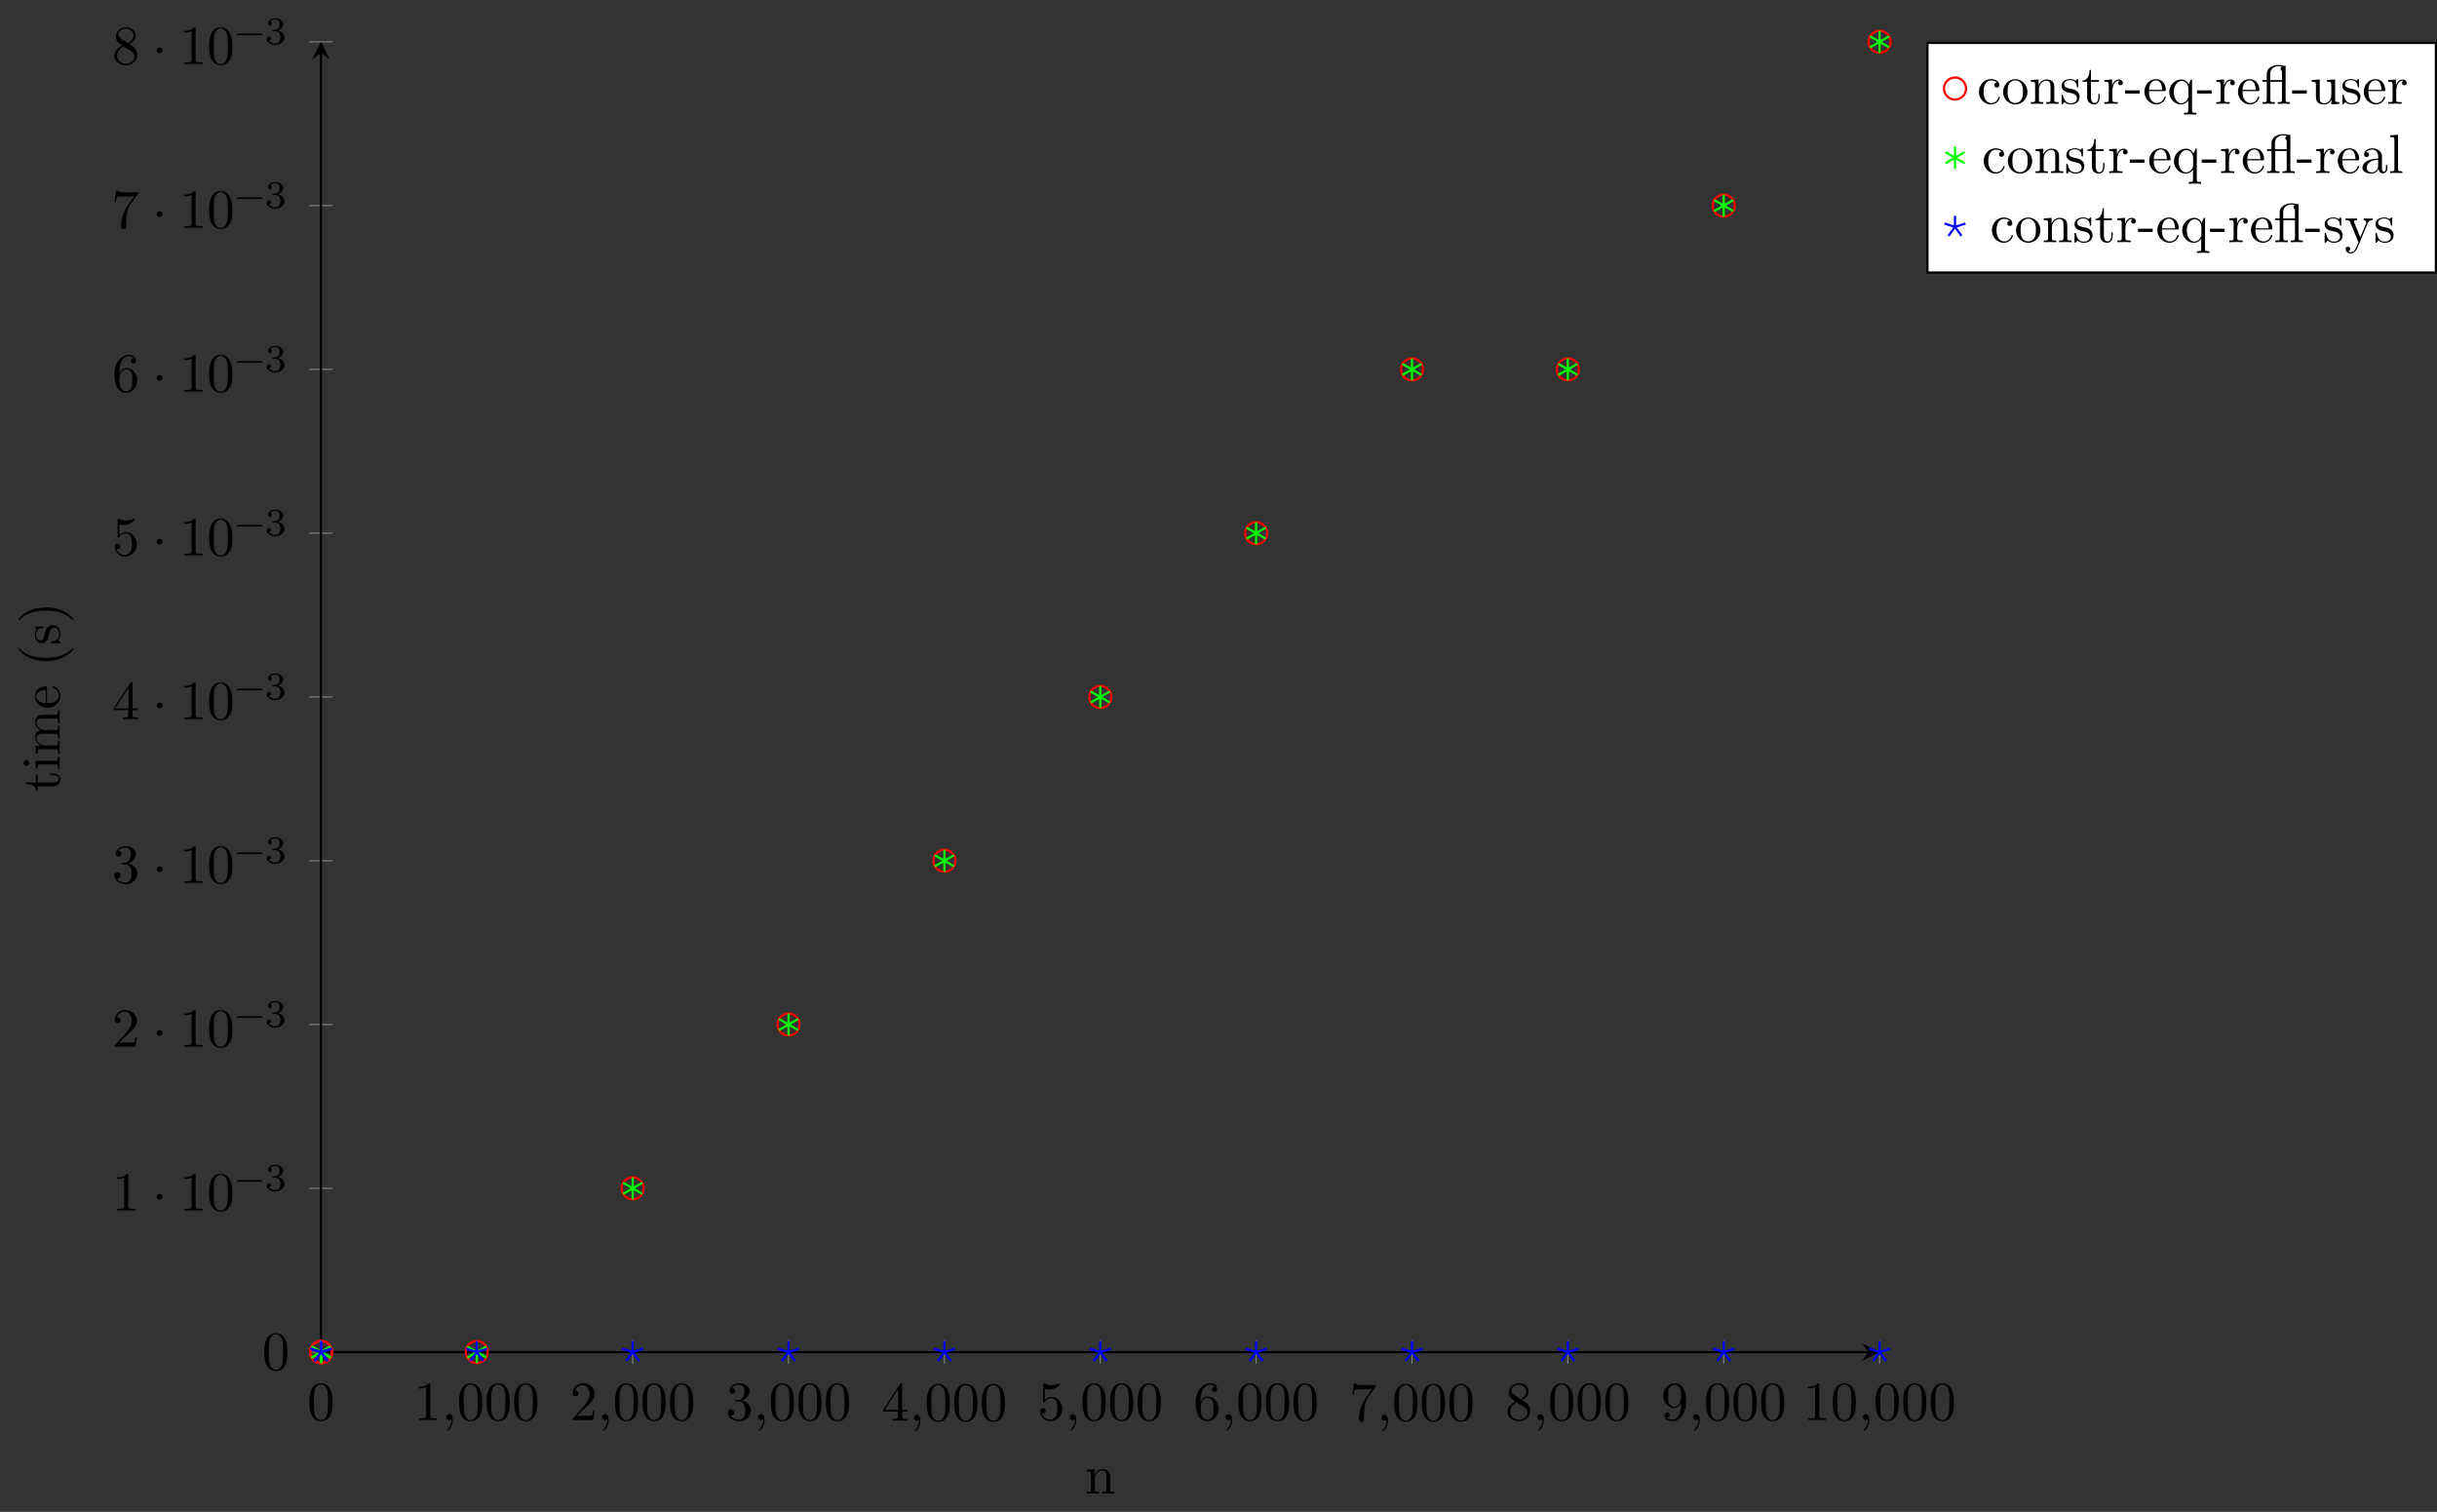 <?xml version="1.0" encoding="UTF-8"?>
<svg xmlns="http://www.w3.org/2000/svg" xmlns:xlink="http://www.w3.org/1999/xlink" width="440.445pt" height="273.23pt" viewBox="0 0 440.445 273.23" version="1.1">
<rect x="0" y="0" width="440.445" height="273.23" fill="#333333" stroke="none"/>
<defs>
<g>
<symbol overflow="visible" id="glyph0-0">
<path style="stroke:none;" d=""/>
</symbol>
<symbol overflow="visible" id="glyph0-1">
<path style="stroke:none;" d="M 4.578 -3.188 C 4.578 -3.984 4.531 -4.781 4.188 -5.516 C 3.734 -6.484 2.906 -6.641 2.5 -6.641 C 1.891 -6.641 1.172 -6.375 0.75 -5.453 C 0.438 -4.766 0.391 -3.984 0.391 -3.188 C 0.391 -2.438 0.422 -1.547 0.844 -0.781 C 1.266 0.016 2 0.219 2.484 0.219 C 3.016 0.219 3.781 0.016 4.219 -0.938 C 4.531 -1.625 4.578 -2.406 4.578 -3.188 Z M 3.766 -3.312 C 3.766 -2.562 3.766 -1.891 3.656 -1.25 C 3.5 -0.297 2.938 0 2.484 0 C 2.094 0 1.5 -0.25 1.328 -1.203 C 1.219 -1.797 1.219 -2.719 1.219 -3.312 C 1.219 -3.953 1.219 -4.609 1.297 -5.141 C 1.484 -6.328 2.234 -6.422 2.484 -6.422 C 2.812 -6.422 3.469 -6.234 3.656 -5.25 C 3.766 -4.688 3.766 -3.938 3.766 -3.312 Z M 3.766 -3.312 "/>
</symbol>
<symbol overflow="visible" id="glyph0-2">
<path style="stroke:none;" d="M 4.172 0 L 4.172 -0.312 L 3.859 -0.312 C 2.953 -0.312 2.938 -0.422 2.938 -0.781 L 2.938 -6.375 C 2.938 -6.625 2.938 -6.641 2.703 -6.641 C 2.078 -6 1.203 -6 0.891 -6 L 0.891 -5.688 C 1.094 -5.688 1.672 -5.688 2.188 -5.953 L 2.188 -0.781 C 2.188 -0.422 2.156 -0.312 1.266 -0.312 L 0.953 -0.312 L 0.953 0 C 1.297 -0.031 2.156 -0.031 2.562 -0.031 C 2.953 -0.031 3.828 -0.031 4.172 0 Z M 4.172 0 "/>
</symbol>
<symbol overflow="visible" id="glyph0-3">
<path style="stroke:none;" d="M 2.031 -0.016 C 2.031 -0.672 1.781 -1.062 1.391 -1.062 C 1.062 -1.062 0.859 -0.812 0.859 -0.531 C 0.859 -0.266 1.062 0 1.391 0 C 1.5 0 1.641 -0.047 1.734 -0.125 C 1.766 -0.156 1.781 -0.156 1.781 -0.156 C 1.781 -0.156 1.797 -0.156 1.797 -0.016 C 1.797 0.734 1.453 1.328 1.125 1.656 C 1.016 1.766 1.016 1.781 1.016 1.812 C 1.016 1.891 1.062 1.922 1.109 1.922 C 1.219 1.922 2.031 1.156 2.031 -0.016 Z M 2.031 -0.016 "/>
</symbol>
<symbol overflow="visible" id="glyph0-4">
<path style="stroke:none;" d="M 4.469 -1.734 L 4.234 -1.734 C 4.172 -1.438 4.109 -1 4 -0.844 C 3.938 -0.766 3.281 -0.766 3.062 -0.766 L 1.266 -0.766 L 2.328 -1.797 C 3.875 -3.172 4.469 -3.703 4.469 -4.703 C 4.469 -5.844 3.578 -6.641 2.359 -6.641 C 1.234 -6.641 0.5 -5.719 0.5 -4.828 C 0.5 -4.281 1 -4.281 1.031 -4.281 C 1.203 -4.281 1.547 -4.391 1.547 -4.812 C 1.547 -5.062 1.359 -5.328 1.016 -5.328 C 0.938 -5.328 0.922 -5.328 0.891 -5.312 C 1.109 -5.969 1.656 -6.328 2.234 -6.328 C 3.141 -6.328 3.562 -5.516 3.562 -4.703 C 3.562 -3.906 3.078 -3.125 2.516 -2.5 L 0.609 -0.375 C 0.5 -0.266 0.5 -0.234 0.5 0 L 4.203 0 Z M 4.469 -1.734 "/>
</symbol>
<symbol overflow="visible" id="glyph0-5">
<path style="stroke:none;" d="M 4.562 -1.703 C 4.562 -2.516 3.922 -3.297 2.891 -3.516 C 3.703 -3.781 4.281 -4.469 4.281 -5.266 C 4.281 -6.078 3.406 -6.641 2.453 -6.641 C 1.453 -6.641 0.688 -6.047 0.688 -5.281 C 0.688 -4.953 0.906 -4.766 1.203 -4.766 C 1.5 -4.766 1.703 -4.984 1.703 -5.281 C 1.703 -5.766 1.234 -5.766 1.094 -5.766 C 1.391 -6.266 2.047 -6.391 2.406 -6.391 C 2.828 -6.391 3.375 -6.172 3.375 -5.281 C 3.375 -5.156 3.344 -4.578 3.094 -4.141 C 2.797 -3.656 2.453 -3.625 2.203 -3.625 C 2.125 -3.609 1.891 -3.594 1.812 -3.594 C 1.734 -3.578 1.672 -3.562 1.672 -3.469 C 1.672 -3.359 1.734 -3.359 1.906 -3.359 L 2.344 -3.359 C 3.156 -3.359 3.531 -2.688 3.531 -1.703 C 3.531 -0.344 2.844 -0.062 2.406 -0.062 C 1.969 -0.062 1.219 -0.234 0.875 -0.812 C 1.219 -0.766 1.531 -0.984 1.531 -1.359 C 1.531 -1.719 1.266 -1.922 0.984 -1.922 C 0.734 -1.922 0.422 -1.781 0.422 -1.344 C 0.422 -0.438 1.344 0.219 2.438 0.219 C 3.656 0.219 4.562 -0.688 4.562 -1.703 Z M 4.562 -1.703 "/>
</symbol>
<symbol overflow="visible" id="glyph0-6">
<path style="stroke:none;" d="M 4.688 -1.641 L 4.688 -1.953 L 3.703 -1.953 L 3.703 -6.484 C 3.703 -6.688 3.703 -6.75 3.531 -6.75 C 3.453 -6.75 3.422 -6.75 3.344 -6.625 L 0.281 -1.953 L 0.281 -1.641 L 2.938 -1.641 L 2.938 -0.781 C 2.938 -0.422 2.906 -0.312 2.172 -0.312 L 1.969 -0.312 L 1.969 0 C 2.375 -0.031 2.891 -0.031 3.312 -0.031 C 3.734 -0.031 4.25 -0.031 4.672 0 L 4.672 -0.312 L 4.453 -0.312 C 3.719 -0.312 3.703 -0.422 3.703 -0.781 L 3.703 -1.641 Z M 2.984 -1.953 L 0.562 -1.953 L 2.984 -5.672 Z M 2.984 -1.953 "/>
</symbol>
<symbol overflow="visible" id="glyph0-7">
<path style="stroke:none;" d="M 4.469 -2 C 4.469 -3.188 3.656 -4.188 2.578 -4.188 C 2.109 -4.188 1.672 -4.031 1.312 -3.672 L 1.312 -5.625 C 1.516 -5.562 1.844 -5.5 2.156 -5.5 C 3.391 -5.5 4.094 -6.406 4.094 -6.531 C 4.094 -6.594 4.062 -6.641 3.984 -6.641 C 3.984 -6.641 3.953 -6.641 3.906 -6.609 C 3.703 -6.516 3.219 -6.312 2.547 -6.312 C 2.156 -6.312 1.688 -6.391 1.219 -6.594 C 1.141 -6.625 1.109 -6.625 1.109 -6.625 C 1 -6.625 1 -6.547 1 -6.391 L 1 -3.438 C 1 -3.266 1 -3.188 1.141 -3.188 C 1.219 -3.188 1.234 -3.203 1.281 -3.266 C 1.391 -3.422 1.75 -3.969 2.562 -3.969 C 3.078 -3.969 3.328 -3.516 3.406 -3.328 C 3.562 -2.953 3.594 -2.578 3.594 -2.078 C 3.594 -1.719 3.594 -1.125 3.344 -0.703 C 3.109 -0.312 2.734 -0.062 2.281 -0.062 C 1.562 -0.062 0.984 -0.594 0.812 -1.172 C 0.844 -1.172 0.875 -1.156 0.984 -1.156 C 1.312 -1.156 1.484 -1.406 1.484 -1.641 C 1.484 -1.891 1.312 -2.141 0.984 -2.141 C 0.844 -2.141 0.5 -2.062 0.5 -1.609 C 0.5 -0.75 1.188 0.219 2.297 0.219 C 3.453 0.219 4.469 -0.734 4.469 -2 Z M 4.469 -2 "/>
</symbol>
<symbol overflow="visible" id="glyph0-8">
<path style="stroke:none;" d="M 4.562 -2.031 C 4.562 -3.297 3.672 -4.25 2.562 -4.25 C 1.891 -4.25 1.516 -3.75 1.312 -3.266 L 1.312 -3.516 C 1.312 -6.031 2.547 -6.391 3.062 -6.391 C 3.297 -6.391 3.719 -6.328 3.938 -5.984 C 3.781 -5.984 3.391 -5.984 3.391 -5.547 C 3.391 -5.234 3.625 -5.078 3.844 -5.078 C 4 -5.078 4.312 -5.172 4.312 -5.562 C 4.312 -6.156 3.875 -6.641 3.047 -6.641 C 1.766 -6.641 0.422 -5.359 0.422 -3.156 C 0.422 -0.484 1.578 0.219 2.5 0.219 C 3.609 0.219 4.562 -0.719 4.562 -2.031 Z M 3.656 -2.047 C 3.656 -1.562 3.656 -1.062 3.484 -0.703 C 3.188 -0.109 2.734 -0.062 2.5 -0.062 C 1.875 -0.062 1.578 -0.656 1.516 -0.812 C 1.328 -1.281 1.328 -2.078 1.328 -2.25 C 1.328 -3.031 1.656 -4.031 2.547 -4.031 C 2.719 -4.031 3.172 -4.031 3.484 -3.406 C 3.656 -3.047 3.656 -2.531 3.656 -2.047 Z M 3.656 -2.047 "/>
</symbol>
<symbol overflow="visible" id="glyph0-9">
<path style="stroke:none;" d="M 4.828 -6.422 L 2.406 -6.422 C 1.203 -6.422 1.172 -6.547 1.141 -6.734 L 0.891 -6.734 L 0.562 -4.688 L 0.812 -4.688 C 0.844 -4.844 0.922 -5.469 1.062 -5.594 C 1.125 -5.656 1.906 -5.656 2.031 -5.656 L 4.094 -5.656 L 2.984 -4.078 C 2.078 -2.734 1.75 -1.344 1.75 -0.328 C 1.75 -0.234 1.75 0.219 2.219 0.219 C 2.672 0.219 2.672 -0.234 2.672 -0.328 L 2.672 -0.844 C 2.672 -1.391 2.703 -1.938 2.781 -2.469 C 2.828 -2.703 2.953 -3.562 3.406 -4.172 L 4.75 -6.078 C 4.828 -6.188 4.828 -6.203 4.828 -6.422 Z M 4.828 -6.422 "/>
</symbol>
<symbol overflow="visible" id="glyph0-10">
<path style="stroke:none;" d="M 4.562 -1.672 C 4.562 -2.031 4.453 -2.484 4.062 -2.906 C 3.875 -3.109 3.719 -3.203 3.078 -3.609 C 3.797 -3.984 4.281 -4.5 4.281 -5.156 C 4.281 -6.078 3.406 -6.641 2.5 -6.641 C 1.5 -6.641 0.688 -5.906 0.688 -4.969 C 0.688 -4.797 0.703 -4.344 1.125 -3.875 C 1.234 -3.766 1.609 -3.516 1.859 -3.344 C 1.281 -3.047 0.422 -2.5 0.422 -1.5 C 0.422 -0.453 1.438 0.219 2.484 0.219 C 3.609 0.219 4.562 -0.609 4.562 -1.672 Z M 3.844 -5.156 C 3.844 -4.578 3.453 -4.109 2.859 -3.766 L 1.625 -4.562 C 1.172 -4.859 1.125 -5.188 1.125 -5.359 C 1.125 -5.969 1.781 -6.391 2.484 -6.391 C 3.203 -6.391 3.844 -5.875 3.844 -5.156 Z M 4.062 -1.312 C 4.062 -0.578 3.312 -0.062 2.5 -0.062 C 1.641 -0.062 0.922 -0.672 0.922 -1.5 C 0.922 -2.078 1.234 -2.719 2.078 -3.188 L 3.312 -2.406 C 3.594 -2.219 4.062 -1.922 4.062 -1.312 Z M 4.062 -1.312 "/>
</symbol>
<symbol overflow="visible" id="glyph0-11">
<path style="stroke:none;" d="M 4.562 -3.281 C 4.562 -5.969 3.406 -6.641 2.516 -6.641 C 1.969 -6.641 1.484 -6.453 1.062 -6.016 C 0.641 -5.562 0.422 -5.141 0.422 -4.391 C 0.422 -3.156 1.297 -2.172 2.406 -2.172 C 3.016 -2.172 3.422 -2.594 3.656 -3.172 L 3.656 -2.844 C 3.656 -0.516 2.625 -0.062 2.047 -0.062 C 1.875 -0.062 1.328 -0.078 1.062 -0.422 C 1.5 -0.422 1.578 -0.703 1.578 -0.875 C 1.578 -1.188 1.344 -1.328 1.125 -1.328 C 0.969 -1.328 0.672 -1.25 0.672 -0.859 C 0.672 -0.188 1.203 0.219 2.047 0.219 C 3.344 0.219 4.562 -1.141 4.562 -3.281 Z M 3.641 -4.203 C 3.641 -3.375 3.297 -2.406 2.422 -2.406 C 2.266 -2.406 1.797 -2.406 1.5 -3.031 C 1.312 -3.406 1.312 -3.891 1.312 -4.391 C 1.312 -4.922 1.312 -5.391 1.531 -5.766 C 1.797 -6.266 2.172 -6.391 2.516 -6.391 C 2.984 -6.391 3.312 -6.047 3.484 -5.609 C 3.594 -5.281 3.641 -4.656 3.641 -4.203 Z M 3.641 -4.203 "/>
</symbol>
<symbol overflow="visible" id="glyph0-12">
<path style="stroke:none;" d="M 1.906 -2.5 C 1.906 -2.781 1.672 -3.016 1.391 -3.016 C 1.094 -3.016 0.859 -2.781 0.859 -2.5 C 0.859 -2.203 1.094 -1.969 1.391 -1.969 C 1.672 -1.969 1.906 -2.203 1.906 -2.5 Z M 1.906 -2.5 "/>
</symbol>
<symbol overflow="visible" id="glyph1-0">
<path style="stroke:none;" d=""/>
</symbol>
<symbol overflow="visible" id="glyph1-1">
<path style="stroke:none;" d="M 5.047 -1.75 C 5.047 -1.828 4.984 -1.891 4.906 -1.891 L 0.531 -1.891 C 0.453 -1.891 0.391 -1.828 0.391 -1.75 C 0.391 -1.672 0.453 -1.609 0.531 -1.609 L 4.906 -1.609 C 4.984 -1.609 5.047 -1.672 5.047 -1.75 Z M 5.047 -1.75 "/>
</symbol>
<symbol overflow="visible" id="glyph1-2">
<path style="stroke:none;" d="M 3.594 -1.203 C 3.594 -1.75 3.141 -2.297 2.375 -2.453 C 3.109 -2.719 3.375 -3.25 3.375 -3.672 C 3.375 -4.219 2.734 -4.641 1.969 -4.641 C 1.188 -4.641 0.594 -4.266 0.594 -3.703 C 0.594 -3.469 0.75 -3.328 0.953 -3.328 C 1.172 -3.328 1.312 -3.5 1.312 -3.688 C 1.312 -3.891 1.172 -4.031 0.953 -4.047 C 1.203 -4.359 1.688 -4.438 1.938 -4.438 C 2.25 -4.438 2.703 -4.281 2.703 -3.672 C 2.703 -3.375 2.594 -3.062 2.422 -2.844 C 2.188 -2.578 1.984 -2.562 1.641 -2.547 C 1.469 -2.531 1.453 -2.531 1.422 -2.516 C 1.422 -2.516 1.344 -2.5 1.344 -2.438 C 1.344 -2.328 1.406 -2.328 1.531 -2.328 L 1.906 -2.328 C 2.453 -2.328 2.844 -1.953 2.844 -1.203 C 2.844 -0.344 2.344 -0.078 1.938 -0.078 C 1.656 -0.078 1.047 -0.156 0.75 -0.578 C 1.078 -0.594 1.156 -0.812 1.156 -0.969 C 1.156 -1.188 0.984 -1.344 0.766 -1.344 C 0.578 -1.344 0.375 -1.234 0.375 -0.938 C 0.375 -0.281 1.109 0.141 1.953 0.141 C 2.922 0.141 3.594 -0.516 3.594 -1.203 Z M 3.594 -1.203 "/>
</symbol>
<symbol overflow="visible" id="glyph2-0">
<path style="stroke:none;" d=""/>
</symbol>
<symbol overflow="visible" id="glyph2-1">
<path style="stroke:none;" d="M 5.328 0 L 5.328 -0.312 C 4.812 -0.312 4.562 -0.312 4.562 -0.609 L 4.562 -2.516 C 4.562 -3.375 4.562 -3.672 4.25 -4.031 C 4.109 -4.203 3.781 -4.406 3.203 -4.406 C 2.469 -4.406 2 -3.984 1.719 -3.359 L 1.719 -4.406 L 0.312 -4.297 L 0.312 -3.984 C 1.016 -3.984 1.094 -3.922 1.094 -3.422 L 1.094 -0.75 C 1.094 -0.312 0.984 -0.312 0.312 -0.312 L 0.312 0 L 1.453 -0.031 L 2.562 0 L 2.562 -0.312 C 1.891 -0.312 1.781 -0.312 1.781 -0.75 L 1.781 -2.594 C 1.781 -3.625 2.5 -4.188 3.125 -4.188 C 3.766 -4.188 3.875 -3.656 3.875 -3.078 L 3.875 -0.75 C 3.875 -0.312 3.766 -0.312 3.094 -0.312 L 3.094 0 L 4.219 -0.031 Z M 5.328 0 "/>
</symbol>
<symbol overflow="visible" id="glyph2-2">
<path style="stroke:none;" d="M 4.141 -1.188 C 4.141 -1.281 4.031 -1.281 4 -1.281 C 3.922 -1.281 3.891 -1.25 3.875 -1.188 C 3.594 -0.266 2.938 -0.141 2.578 -0.141 C 2.047 -0.141 1.172 -0.562 1.172 -2.172 C 1.172 -3.797 1.984 -4.219 2.516 -4.219 C 2.609 -4.219 3.234 -4.203 3.578 -3.844 C 3.172 -3.812 3.109 -3.516 3.109 -3.391 C 3.109 -3.125 3.297 -2.938 3.562 -2.938 C 3.828 -2.938 4.031 -3.094 4.031 -3.406 C 4.031 -4.078 3.266 -4.469 2.5 -4.469 C 1.25 -4.469 0.344 -3.391 0.344 -2.156 C 0.344 -0.875 1.328 0.109 2.484 0.109 C 3.812 0.109 4.141 -1.094 4.141 -1.188 Z M 4.141 -1.188 "/>
</symbol>
<symbol overflow="visible" id="glyph2-3">
<path style="stroke:none;" d="M 4.688 -2.141 C 4.688 -3.406 3.703 -4.469 2.5 -4.469 C 1.25 -4.469 0.281 -3.375 0.281 -2.141 C 0.281 -0.844 1.312 0.109 2.484 0.109 C 3.688 0.109 4.688 -0.875 4.688 -2.141 Z M 3.875 -2.219 C 3.875 -1.859 3.875 -1.312 3.656 -0.875 C 3.422 -0.422 2.984 -0.141 2.5 -0.141 C 2.062 -0.141 1.625 -0.344 1.359 -0.812 C 1.109 -1.25 1.109 -1.859 1.109 -2.219 C 1.109 -2.609 1.109 -3.141 1.344 -3.578 C 1.609 -4.031 2.078 -4.25 2.484 -4.25 C 2.922 -4.25 3.344 -4.031 3.609 -3.594 C 3.875 -3.172 3.875 -2.594 3.875 -2.219 Z M 3.875 -2.219 "/>
</symbol>
<symbol overflow="visible" id="glyph2-4">
<path style="stroke:none;" d="M 3.594 -1.281 C 3.594 -1.797 3.297 -2.109 3.172 -2.219 C 2.844 -2.547 2.453 -2.625 2.031 -2.703 C 1.469 -2.812 0.812 -2.938 0.812 -3.516 C 0.812 -3.875 1.062 -4.281 1.922 -4.281 C 3.016 -4.281 3.078 -3.375 3.094 -3.078 C 3.094 -2.984 3.203 -2.984 3.203 -2.984 C 3.344 -2.984 3.344 -3.031 3.344 -3.219 L 3.344 -4.234 C 3.344 -4.391 3.344 -4.469 3.234 -4.469 C 3.188 -4.469 3.156 -4.469 3.031 -4.344 C 3 -4.312 2.906 -4.219 2.859 -4.188 C 2.484 -4.469 2.078 -4.469 1.922 -4.469 C 0.703 -4.469 0.328 -3.797 0.328 -3.234 C 0.328 -2.891 0.484 -2.609 0.75 -2.391 C 1.078 -2.141 1.359 -2.078 2.078 -1.938 C 2.297 -1.891 3.109 -1.734 3.109 -1.016 C 3.109 -0.516 2.766 -0.109 1.984 -0.109 C 1.141 -0.109 0.781 -0.672 0.594 -1.531 C 0.562 -1.656 0.562 -1.688 0.453 -1.688 C 0.328 -1.688 0.328 -1.625 0.328 -1.453 L 0.328 -0.125 C 0.328 0.047 0.328 0.109 0.438 0.109 C 0.484 0.109 0.5 0.094 0.688 -0.094 C 0.703 -0.109 0.703 -0.125 0.891 -0.312 C 1.328 0.094 1.781 0.109 1.984 0.109 C 3.125 0.109 3.594 -0.562 3.594 -1.281 Z M 3.594 -1.281 "/>
</symbol>
<symbol overflow="visible" id="glyph2-5">
<path style="stroke:none;" d="M 3.312 -1.234 L 3.312 -1.797 L 3.062 -1.797 L 3.062 -1.25 C 3.062 -0.516 2.766 -0.141 2.391 -0.141 C 1.719 -0.141 1.719 -1.047 1.719 -1.219 L 1.719 -3.984 L 3.156 -3.984 L 3.156 -4.297 L 1.719 -4.297 L 1.719 -6.125 L 1.469 -6.125 C 1.469 -5.312 1.172 -4.25 0.188 -4.203 L 0.188 -3.984 L 1.031 -3.984 L 1.031 -1.234 C 1.031 -0.016 1.969 0.109 2.328 0.109 C 3.031 0.109 3.312 -0.594 3.312 -1.234 Z M 3.312 -1.234 "/>
</symbol>
<symbol overflow="visible" id="glyph2-6">
<path style="stroke:none;" d="M 3.625 -3.797 C 3.625 -4.109 3.312 -4.406 2.891 -4.406 C 2.156 -4.406 1.797 -3.734 1.672 -3.312 L 1.672 -4.406 L 0.281 -4.297 L 0.281 -3.984 C 0.984 -3.984 1.062 -3.922 1.062 -3.422 L 1.062 -0.75 C 1.062 -0.312 0.953 -0.312 0.281 -0.312 L 0.281 0 L 1.422 -0.031 C 1.812 -0.031 2.281 -0.031 2.688 0 L 2.688 -0.312 L 2.469 -0.312 C 1.734 -0.312 1.719 -0.422 1.719 -0.781 L 1.719 -2.312 C 1.719 -3.297 2.141 -4.188 2.891 -4.188 C 2.953 -4.188 2.984 -4.188 3 -4.172 C 2.969 -4.172 2.766 -4.047 2.766 -3.781 C 2.766 -3.516 2.984 -3.359 3.203 -3.359 C 3.375 -3.359 3.625 -3.484 3.625 -3.797 Z M 3.625 -3.797 "/>
</symbol>
<symbol overflow="visible" id="glyph2-7">
<path style="stroke:none;" d="M 2.75 -1.859 L 2.75 -2.438 L 0.109 -2.438 L 0.109 -1.859 Z M 2.75 -1.859 "/>
</symbol>
<symbol overflow="visible" id="glyph2-8">
<path style="stroke:none;" d="M 4.141 -1.188 C 4.141 -1.281 4.062 -1.312 4 -1.312 C 3.922 -1.312 3.891 -1.25 3.875 -1.172 C 3.531 -0.141 2.625 -0.141 2.531 -0.141 C 2.031 -0.141 1.641 -0.438 1.406 -0.812 C 1.109 -1.281 1.109 -1.938 1.109 -2.297 L 3.891 -2.297 C 4.109 -2.297 4.141 -2.297 4.141 -2.516 C 4.141 -3.5 3.594 -4.469 2.359 -4.469 C 1.203 -4.469 0.281 -3.438 0.281 -2.188 C 0.281 -0.859 1.328 0.109 2.469 0.109 C 3.688 0.109 4.141 -1 4.141 -1.188 Z M 3.484 -2.516 L 1.109 -2.516 C 1.172 -4 2.016 -4.25 2.359 -4.25 C 3.375 -4.25 3.484 -2.906 3.484 -2.516 Z M 3.484 -2.516 "/>
</symbol>
<symbol overflow="visible" id="glyph2-9">
<path style="stroke:none;" d="M 5.25 1.938 L 5.25 1.625 C 4.578 1.625 4.469 1.625 4.469 1.172 L 4.469 -4.406 L 4.25 -4.406 L 3.875 -3.5 C 3.75 -3.781 3.344 -4.406 2.547 -4.406 C 1.391 -4.406 0.344 -3.438 0.344 -2.141 C 0.344 -0.891 1.312 0.109 2.469 0.109 C 3.156 0.109 3.562 -0.312 3.781 -0.609 L 3.781 1.172 C 3.781 1.625 3.672 1.625 3.016 1.625 L 3.016 1.938 L 4.125 1.906 Z M 3.812 -1.359 C 3.812 -1.031 3.641 -0.75 3.422 -0.516 C 3.297 -0.375 2.969 -0.109 2.5 -0.109 C 1.781 -0.109 1.172 -1 1.172 -2.141 C 1.172 -3.328 1.859 -4.156 2.609 -4.156 C 3.406 -4.156 3.812 -3.297 3.812 -2.766 Z M 3.812 -1.359 "/>
</symbol>
<symbol overflow="visible" id="glyph2-10">
<path style="stroke:none;" d="M 5.25 0 L 5.25 -0.312 C 4.578 -0.312 4.469 -0.312 4.469 -0.75 L 4.469 -6.922 L 4.109 -6.859 C 4.078 -6.859 4.062 -6.875 4.031 -6.891 C 3.703 -7.031 3.297 -7.031 3.188 -7.031 C 2.141 -7.031 1.062 -6.469 1.062 -5.438 L 1.062 -4.297 L 0.266 -4.297 L 0.266 -3.984 L 1.062 -3.984 L 1.062 -0.75 C 1.062 -0.312 0.953 -0.312 0.281 -0.312 L 0.281 0 L 1.391 -0.031 L 2.5 0 L 2.5 -0.312 C 1.828 -0.312 1.719 -0.312 1.719 -0.75 L 1.719 -3.984 L 3.812 -3.984 L 3.812 -0.75 C 3.812 -0.312 3.703 -0.312 3.047 -0.312 L 3.047 0 L 4.141 -0.031 Z M 3.812 -4.297 L 1.688 -4.297 L 1.688 -5.422 C 1.688 -6.344 2.438 -6.812 3.188 -6.812 C 3.266 -6.812 3.531 -6.812 3.812 -6.719 C 3.734 -6.672 3.562 -6.578 3.562 -6.312 C 3.562 -6.141 3.656 -5.984 3.812 -5.938 Z M 3.812 -4.297 "/>
</symbol>
<symbol overflow="visible" id="glyph2-11">
<path style="stroke:none;" d="M 5.328 0 L 5.328 -0.312 C 4.641 -0.312 4.562 -0.375 4.562 -0.875 L 4.562 -4.406 L 3.094 -4.297 L 3.094 -3.984 C 3.781 -3.984 3.875 -3.922 3.875 -3.422 L 3.875 -1.656 C 3.875 -0.781 3.391 -0.109 2.656 -0.109 C 1.828 -0.109 1.781 -0.578 1.781 -1.094 L 1.781 -4.406 L 0.312 -4.297 L 0.312 -3.984 C 1.094 -3.984 1.094 -3.953 1.094 -3.078 L 1.094 -1.578 C 1.094 -0.797 1.094 0.109 2.609 0.109 C 3.172 0.109 3.609 -0.172 3.891 -0.781 L 3.891 0.109 Z M 5.328 0 "/>
</symbol>
<symbol overflow="visible" id="glyph2-12">
<path style="stroke:none;" d="M 4.812 -0.891 L 4.812 -1.453 L 4.562 -1.453 L 4.562 -0.891 C 4.562 -0.312 4.312 -0.25 4.203 -0.25 C 3.875 -0.25 3.844 -0.703 3.844 -0.75 L 3.844 -2.734 C 3.844 -3.156 3.844 -3.547 3.484 -3.922 C 3.094 -4.312 2.594 -4.469 2.109 -4.469 C 1.297 -4.469 0.609 -4 0.609 -3.344 C 0.609 -3.047 0.812 -2.875 1.062 -2.875 C 1.344 -2.875 1.531 -3.078 1.531 -3.328 C 1.531 -3.453 1.469 -3.781 1.016 -3.781 C 1.281 -4.141 1.781 -4.25 2.094 -4.25 C 2.578 -4.25 3.156 -3.859 3.156 -2.969 L 3.156 -2.609 C 2.641 -2.578 1.938 -2.547 1.312 -2.25 C 0.562 -1.906 0.312 -1.391 0.312 -0.953 C 0.312 -0.141 1.281 0.109 1.906 0.109 C 2.578 0.109 3.031 -0.297 3.219 -0.75 C 3.266 -0.359 3.531 0.062 4 0.062 C 4.203 0.062 4.812 -0.078 4.812 -0.891 Z M 3.156 -1.391 C 3.156 -0.453 2.438 -0.109 1.984 -0.109 C 1.5 -0.109 1.094 -0.453 1.094 -0.953 C 1.094 -1.5 1.5 -2.328 3.156 -2.391 Z M 3.156 -1.391 "/>
</symbol>
<symbol overflow="visible" id="glyph2-13">
<path style="stroke:none;" d="M 2.547 0 L 2.547 -0.312 C 1.875 -0.312 1.766 -0.312 1.766 -0.75 L 1.766 -6.922 L 0.328 -6.812 L 0.328 -6.5 C 1.031 -6.5 1.109 -6.438 1.109 -5.938 L 1.109 -0.75 C 1.109 -0.312 1 -0.312 0.328 -0.312 L 0.328 0 L 1.438 -0.031 Z M 2.547 0 "/>
</symbol>
<symbol overflow="visible" id="glyph2-14">
<path style="stroke:none;" d="M 5.062 -3.984 L 5.062 -4.297 C 4.828 -4.281 4.547 -4.266 4.312 -4.266 L 3.453 -4.297 L 3.453 -3.984 C 3.766 -3.984 3.922 -3.812 3.922 -3.562 C 3.922 -3.453 3.906 -3.438 3.859 -3.312 L 2.844 -0.875 L 1.75 -3.547 C 1.703 -3.656 1.688 -3.688 1.688 -3.734 C 1.688 -3.984 2.047 -3.984 2.25 -3.984 L 2.25 -4.297 L 1.156 -4.266 C 0.891 -4.266 0.484 -4.281 0.188 -4.297 L 0.188 -3.984 C 0.672 -3.984 0.859 -3.984 1 -3.641 L 2.5 0 L 2.25 0.594 C 2.031 1.141 1.75 1.828 1.109 1.828 C 1.062 1.828 0.828 1.828 0.641 1.641 C 0.953 1.609 1.031 1.391 1.031 1.219 C 1.031 0.969 0.844 0.812 0.609 0.812 C 0.406 0.812 0.188 0.938 0.188 1.234 C 0.188 1.688 0.609 2.047 1.109 2.047 C 1.734 2.047 2.141 1.469 2.375 0.906 L 4.141 -3.344 C 4.391 -3.984 4.906 -3.984 5.062 -3.984 Z M 5.062 -3.984 "/>
</symbol>
<symbol overflow="visible" id="glyph3-0">
<path style="stroke:none;" d=""/>
</symbol>
<symbol overflow="visible" id="glyph3-1">
<path style="stroke:none;" d="M -1.234 -3.312 L -1.797 -3.312 L -1.797 -3.062 L -1.25 -3.062 C -0.516 -3.062 -0.141 -2.766 -0.141 -2.391 C -0.141 -1.719 -1.047 -1.719 -1.219 -1.719 L -3.984 -1.719 L -3.984 -3.156 L -4.297 -3.156 L -4.297 -1.719 L -6.125 -1.719 L -6.125 -1.469 C -5.312 -1.469 -4.25 -1.172 -4.203 -0.188 L -3.984 -0.188 L -3.984 -1.031 L -1.234 -1.031 C -0.016 -1.031 0.109 -1.969 0.109 -2.328 C 0.109 -3.031 -0.594 -3.312 -1.234 -3.312 Z M -1.234 -3.312 "/>
</symbol>
<symbol overflow="visible" id="glyph3-2">
<path style="stroke:none;" d="M 0 -2.469 L -0.312 -2.469 C -0.312 -1.797 -0.359 -1.766 -0.75 -1.766 L -4.406 -1.766 L -4.297 -0.375 L -3.984 -0.375 C -3.984 -1.016 -3.922 -1.109 -3.438 -1.109 L -0.75 -1.109 C -0.312 -1.109 -0.312 -1 -0.312 -0.328 L 0 -0.328 L -0.031 -1.422 C -0.031 -1.781 -0.016 -2.125 0 -2.469 Z M -6.016 -1.906 C -6.297 -1.906 -6.547 -1.688 -6.547 -1.391 C -6.547 -1.047 -6.266 -0.844 -6.016 -0.844 C -5.75 -0.844 -5.5 -1.078 -5.5 -1.375 C -5.5 -1.719 -5.766 -1.906 -6.016 -1.906 Z M -6.016 -1.906 "/>
</symbol>
<symbol overflow="visible" id="glyph3-3">
<path style="stroke:none;" d="M 0 -8.109 L -0.312 -8.109 C -0.312 -7.594 -0.312 -7.344 -0.609 -7.328 L -2.516 -7.328 C -3.375 -7.328 -3.672 -7.328 -4.031 -7.016 C -4.203 -6.875 -4.406 -6.547 -4.406 -5.969 C -4.406 -5.141 -3.812 -4.688 -3.422 -4.531 C -4.297 -4.391 -4.406 -3.656 -4.406 -3.203 C -4.406 -2.469 -3.984 -2 -3.359 -1.719 L -4.406 -1.719 L -4.297 -0.312 L -3.984 -0.312 C -3.984 -1.016 -3.922 -1.094 -3.422 -1.094 L -0.75 -1.094 C -0.312 -1.094 -0.312 -0.984 -0.312 -0.312 L 0 -0.312 L -0.031 -1.453 L 0 -2.562 L -0.312 -2.562 C -0.312 -1.891 -0.312 -1.781 -0.75 -1.781 L -2.594 -1.781 C -3.625 -1.781 -4.188 -2.5 -4.188 -3.125 C -4.188 -3.766 -3.656 -3.875 -3.078 -3.875 L -0.75 -3.875 C -0.312 -3.875 -0.312 -3.766 -0.312 -3.094 L 0 -3.094 L -0.031 -4.219 L 0 -5.328 L -0.312 -5.328 C -0.312 -4.672 -0.312 -4.562 -0.75 -4.562 L -2.594 -4.562 C -3.625 -4.562 -4.188 -5.266 -4.188 -5.906 C -4.188 -6.531 -3.656 -6.641 -3.078 -6.641 L -0.75 -6.641 C -0.312 -6.641 -0.312 -6.531 -0.312 -5.859 L 0 -5.859 L -0.031 -6.984 Z M 0 -8.109 "/>
</symbol>
<symbol overflow="visible" id="glyph3-4">
<path style="stroke:none;" d="M -1.188 -4.141 C -1.281 -4.141 -1.312 -4.062 -1.312 -4 C -1.312 -3.922 -1.25 -3.891 -1.172 -3.875 C -0.141 -3.531 -0.141 -2.625 -0.141 -2.531 C -0.141 -2.031 -0.438 -1.641 -0.812 -1.406 C -1.281 -1.109 -1.938 -1.109 -2.297 -1.109 L -2.297 -3.891 C -2.297 -4.109 -2.297 -4.141 -2.516 -4.141 C -3.5 -4.141 -4.469 -3.594 -4.469 -2.359 C -4.469 -1.203 -3.438 -0.281 -2.188 -0.281 C -0.859 -0.281 0.109 -1.328 0.109 -2.469 C 0.109 -3.688 -1 -4.141 -1.188 -4.141 Z M -2.516 -3.484 L -2.516 -1.109 C -4 -1.172 -4.25 -2.016 -4.25 -2.359 C -4.25 -3.375 -2.906 -3.484 -2.516 -3.484 Z M -2.516 -3.484 "/>
</symbol>
<symbol overflow="visible" id="glyph3-5">
<path style="stroke:none;" d="M 2.391 -3.297 C 2.359 -3.297 2.344 -3.297 2.172 -3.125 C 0.922 -1.891 -0.969 -1.562 -2.5 -1.562 C -4.234 -1.562 -5.969 -1.938 -7.203 -3.172 C -7.328 -3.297 -7.344 -3.297 -7.375 -3.297 C -7.453 -3.297 -7.484 -3.266 -7.484 -3.203 C -7.484 -3.094 -6.797 -2.203 -5.531 -1.609 C -4.438 -1.109 -3.328 -0.984 -2.5 -0.984 C -1.719 -0.984 -0.516 -1.094 0.625 -1.641 C 1.844 -2.25 2.5 -3.094 2.5 -3.203 C 2.5 -3.266 2.469 -3.297 2.391 -3.297 Z M 2.391 -3.297 "/>
</symbol>
<symbol overflow="visible" id="glyph3-6">
<path style="stroke:none;" d="M -1.281 -3.594 C -1.797 -3.594 -2.109 -3.297 -2.219 -3.172 C -2.547 -2.844 -2.625 -2.453 -2.703 -2.031 C -2.812 -1.469 -2.938 -0.812 -3.516 -0.812 C -3.875 -0.812 -4.281 -1.062 -4.281 -1.922 C -4.281 -3.016 -3.375 -3.078 -3.078 -3.094 C -2.984 -3.094 -2.984 -3.203 -2.984 -3.203 C -2.984 -3.344 -3.031 -3.344 -3.219 -3.344 L -4.234 -3.344 C -4.391 -3.344 -4.469 -3.344 -4.469 -3.234 C -4.469 -3.188 -4.469 -3.156 -4.344 -3.031 C -4.312 -3 -4.219 -2.906 -4.188 -2.859 C -4.469 -2.484 -4.469 -2.078 -4.469 -1.922 C -4.469 -0.703 -3.797 -0.328 -3.234 -0.328 C -2.891 -0.328 -2.609 -0.484 -2.391 -0.75 C -2.141 -1.078 -2.078 -1.359 -1.938 -2.078 C -1.891 -2.297 -1.734 -3.109 -1.016 -3.109 C -0.516 -3.109 -0.109 -2.766 -0.109 -1.984 C -0.109 -1.141 -0.672 -0.781 -1.531 -0.594 C -1.656 -0.562 -1.688 -0.562 -1.688 -0.453 C -1.688 -0.328 -1.625 -0.328 -1.453 -0.328 L -0.125 -0.328 C 0.047 -0.328 0.109 -0.328 0.109 -0.438 C 0.109 -0.484 0.094 -0.5 -0.094 -0.688 C -0.109 -0.703 -0.125 -0.703 -0.312 -0.891 C 0.094 -1.328 0.109 -1.781 0.109 -1.984 C 0.109 -3.125 -0.562 -3.594 -1.281 -3.594 Z M -1.281 -3.594 "/>
</symbol>
<symbol overflow="visible" id="glyph3-7">
<path style="stroke:none;" d="M -2.5 -2.875 C -3.266 -2.875 -4.469 -2.766 -5.609 -2.219 C -6.828 -1.625 -7.484 -0.766 -7.484 -0.672 C -7.484 -0.609 -7.438 -0.562 -7.375 -0.562 C -7.344 -0.562 -7.328 -0.562 -7.141 -0.75 C -6.156 -1.734 -4.578 -2.297 -2.5 -2.297 C -0.781 -2.297 0.969 -1.938 2.219 -0.703 C 2.344 -0.562 2.359 -0.562 2.391 -0.562 C 2.453 -0.562 2.5 -0.609 2.5 -0.672 C 2.5 -0.766 1.812 -1.672 0.547 -2.25 C -0.547 -2.766 -1.656 -2.875 -2.5 -2.875 Z M -2.5 -2.875 "/>
</symbol>
</g>
<clipPath id="clip1">
  <path d="M 348 7 L 440.445 7 L 440.445 50 L 348 50 Z M 348 7 "/>
</clipPath>
</defs>
<g id="surface1">
<path style="fill:none;stroke-width:0.199;stroke-linecap:butt;stroke-linejoin:miter;stroke:rgb(50%,50%,50%);stroke-opacity:1;stroke-miterlimit:10;" d="M -0 -2.127 L -0 2.126 M 28.168 -2.127 L 28.168 2.126 M 56.34 -2.127 L 56.34 2.126 M 84.508 -2.127 L 84.508 2.126 M 112.68 -2.127 L 112.68 2.126 M 140.847 -2.127 L 140.847 2.126 M 169.019 -2.127 L 169.019 2.126 M 197.187 -2.127 L 197.187 2.126 M 225.355 -2.127 L 225.355 2.126 M 253.527 -2.127 L 253.527 2.126 M 281.695 -2.127 L 281.695 2.126 " transform="matrix(1,0,0,-1,58.008,244.353)"/>
<path style="fill:none;stroke-width:0.199;stroke-linecap:butt;stroke-linejoin:miter;stroke:rgb(50%,50%,50%);stroke-opacity:1;stroke-miterlimit:10;" d="M -2.125 0.001 L 2.125 0.001 M -2.125 29.599 L 2.125 29.599 M -2.125 59.201 L 2.125 59.201 M -2.125 88.798 L 2.125 88.798 M -2.125 118.4 L 2.125 118.4 M -2.125 147.998 L 2.125 147.998 M -2.125 177.599 L 2.125 177.599 M -2.125 207.197 L 2.125 207.197 M -2.125 236.798 L 2.125 236.798 " transform="matrix(1,0,0,-1,58.008,244.353)"/>
<path style="fill:none;stroke-width:0.399;stroke-linecap:butt;stroke-linejoin:miter;stroke:rgb(0%,0%,0%);stroke-opacity:1;stroke-miterlimit:10;" d="M -0 0.001 L 279.703 0.001 " transform="matrix(1,0,0,-1,58.008,244.353)"/>
<path style=" stroke:none;fill-rule:nonzero;fill:rgb(0%,0%,0%);fill-opacity:1;" d="M 339.703 244.352 L 336.516 242.758 L 337.711 244.352 L 336.516 245.945 "/>
<path style="fill:none;stroke-width:0.399;stroke-linecap:butt;stroke-linejoin:miter;stroke:rgb(0%,0%,0%);stroke-opacity:1;stroke-miterlimit:10;" d="M -0 0.001 L -0 234.806 " transform="matrix(1,0,0,-1,58.008,244.353)"/>
<path style=" stroke:none;fill-rule:nonzero;fill:rgb(0%,0%,0%);fill-opacity:1;" d="M 58.008 7.555 L 56.414 10.742 L 58.008 9.547 L 59.602 10.742 "/>
<g style="fill:rgb(0%,0%,0%);fill-opacity:1;">
  <use xlink:href="#glyph0-1" x="55.518" y="256.633"/>
</g>
<g style="fill:rgb(0%,0%,0%);fill-opacity:1;">
  <use xlink:href="#glyph0-2" x="74.83" y="256.633"/>
  <use xlink:href="#glyph0-3" x="79.811" y="256.633"/>
  <use xlink:href="#glyph0-1" x="82.581" y="256.633"/>
  <use xlink:href="#glyph0-1" x="87.562" y="256.633"/>
  <use xlink:href="#glyph0-1" x="92.544" y="256.633"/>
</g>
<g style="fill:rgb(0%,0%,0%);fill-opacity:1;">
  <use xlink:href="#glyph0-4" x="102.999" y="256.633"/>
  <use xlink:href="#glyph0-3" x="107.98" y="256.633"/>
  <use xlink:href="#glyph0-1" x="110.75" y="256.633"/>
  <use xlink:href="#glyph0-1" x="115.731" y="256.633"/>
  <use xlink:href="#glyph0-1" x="120.713" y="256.633"/>
</g>
<g style="fill:rgb(0%,0%,0%);fill-opacity:1;">
  <use xlink:href="#glyph0-5" x="131.168" y="256.633"/>
  <use xlink:href="#glyph0-3" x="136.149" y="256.633"/>
  <use xlink:href="#glyph0-1" x="138.919" y="256.633"/>
  <use xlink:href="#glyph0-1" x="143.9" y="256.633"/>
  <use xlink:href="#glyph0-1" x="148.882" y="256.633"/>
</g>
<g style="fill:rgb(0%,0%,0%);fill-opacity:1;">
  <use xlink:href="#glyph0-6" x="159.338" y="256.743"/>
  <use xlink:href="#glyph0-3" x="164.319" y="256.743"/>
  <use xlink:href="#glyph0-1" x="167.089" y="256.743"/>
  <use xlink:href="#glyph0-1" x="172.07" y="256.743"/>
  <use xlink:href="#glyph0-1" x="177.052" y="256.743"/>
</g>
<g style="fill:rgb(0%,0%,0%);fill-opacity:1;">
  <use xlink:href="#glyph0-7" x="187.507" y="256.633"/>
  <use xlink:href="#glyph0-3" x="192.488" y="256.633"/>
  <use xlink:href="#glyph0-1" x="195.258" y="256.633"/>
  <use xlink:href="#glyph0-1" x="200.239" y="256.633"/>
  <use xlink:href="#glyph0-1" x="205.221" y="256.633"/>
</g>
<g style="fill:rgb(0%,0%,0%);fill-opacity:1;">
  <use xlink:href="#glyph0-8" x="215.676" y="256.633"/>
  <use xlink:href="#glyph0-3" x="220.657" y="256.633"/>
  <use xlink:href="#glyph0-1" x="223.427" y="256.633"/>
  <use xlink:href="#glyph0-1" x="228.408" y="256.633"/>
  <use xlink:href="#glyph0-1" x="233.39" y="256.633"/>
</g>
<g style="fill:rgb(0%,0%,0%);fill-opacity:1;">
  <use xlink:href="#glyph0-9" x="243.845" y="256.733"/>
  <use xlink:href="#glyph0-3" x="248.826" y="256.733"/>
  <use xlink:href="#glyph0-1" x="251.596" y="256.733"/>
  <use xlink:href="#glyph0-1" x="256.577" y="256.733"/>
  <use xlink:href="#glyph0-1" x="261.559" y="256.733"/>
</g>
<g style="fill:rgb(0%,0%,0%);fill-opacity:1;">
  <use xlink:href="#glyph0-10" x="272.014" y="256.633"/>
  <use xlink:href="#glyph0-3" x="276.995" y="256.633"/>
  <use xlink:href="#glyph0-1" x="279.765" y="256.633"/>
  <use xlink:href="#glyph0-1" x="284.746" y="256.633"/>
  <use xlink:href="#glyph0-1" x="289.728" y="256.633"/>
</g>
<g style="fill:rgb(0%,0%,0%);fill-opacity:1;">
  <use xlink:href="#glyph0-11" x="300.184" y="256.633"/>
  <use xlink:href="#glyph0-3" x="305.165" y="256.633"/>
  <use xlink:href="#glyph0-1" x="307.935" y="256.633"/>
  <use xlink:href="#glyph0-1" x="312.916" y="256.633"/>
  <use xlink:href="#glyph0-1" x="317.898" y="256.633"/>
</g>
<g style="fill:rgb(0%,0%,0%);fill-opacity:1;">
  <use xlink:href="#glyph0-2" x="325.862" y="256.633"/>
  <use xlink:href="#glyph0-1" x="330.843" y="256.633"/>
  <use xlink:href="#glyph0-3" x="335.825" y="256.633"/>
  <use xlink:href="#glyph0-1" x="338.594" y="256.633"/>
  <use xlink:href="#glyph0-1" x="343.576" y="256.633"/>
  <use xlink:href="#glyph0-1" x="348.557" y="256.633"/>
</g>
<g style="fill:rgb(0%,0%,0%);fill-opacity:1;">
  <use xlink:href="#glyph0-1" x="47.381" y="247.561"/>
</g>
<g style="fill:rgb(0%,0%,0%);fill-opacity:1;">
  <use xlink:href="#glyph0-2" x="20.253" y="218.771"/>
</g>
<g style="fill:rgb(0%,0%,0%);fill-opacity:1;">
  <use xlink:href="#glyph0-12" x="27.446" y="218.771"/>
</g>
<g style="fill:rgb(0%,0%,0%);fill-opacity:1;">
  <use xlink:href="#glyph0-2" x="32.427" y="218.771"/>
  <use xlink:href="#glyph0-1" x="37.409" y="218.771"/>
</g>
<g style="fill:rgb(0%,0%,0%);fill-opacity:1;">
  <use xlink:href="#glyph1-1" x="42.394" y="215.155"/>
  <use xlink:href="#glyph1-2" x="47.829" y="215.155"/>
</g>
<g style="fill:rgb(0%,0%,0%);fill-opacity:1;">
  <use xlink:href="#glyph0-4" x="20.253" y="189.172"/>
</g>
<g style="fill:rgb(0%,0%,0%);fill-opacity:1;">
  <use xlink:href="#glyph0-12" x="27.446" y="189.172"/>
</g>
<g style="fill:rgb(0%,0%,0%);fill-opacity:1;">
  <use xlink:href="#glyph0-2" x="32.427" y="189.172"/>
  <use xlink:href="#glyph0-1" x="37.409" y="189.172"/>
</g>
<g style="fill:rgb(0%,0%,0%);fill-opacity:1;">
  <use xlink:href="#glyph1-1" x="42.394" y="185.555"/>
  <use xlink:href="#glyph1-2" x="47.829" y="185.555"/>
</g>
<g style="fill:rgb(0%,0%,0%);fill-opacity:1;">
  <use xlink:href="#glyph0-5" x="20.253" y="159.572"/>
</g>
<g style="fill:rgb(0%,0%,0%);fill-opacity:1;">
  <use xlink:href="#glyph0-12" x="27.446" y="159.572"/>
</g>
<g style="fill:rgb(0%,0%,0%);fill-opacity:1;">
  <use xlink:href="#glyph0-2" x="32.427" y="159.572"/>
  <use xlink:href="#glyph0-1" x="37.409" y="159.572"/>
</g>
<g style="fill:rgb(0%,0%,0%);fill-opacity:1;">
  <use xlink:href="#glyph1-1" x="42.394" y="155.956"/>
  <use xlink:href="#glyph1-2" x="47.829" y="155.956"/>
</g>
<g style="fill:rgb(0%,0%,0%);fill-opacity:1;">
  <use xlink:href="#glyph0-6" x="20.253" y="129.973"/>
</g>
<g style="fill:rgb(0%,0%,0%);fill-opacity:1;">
  <use xlink:href="#glyph0-12" x="27.446" y="129.973"/>
</g>
<g style="fill:rgb(0%,0%,0%);fill-opacity:1;">
  <use xlink:href="#glyph0-2" x="32.427" y="129.973"/>
  <use xlink:href="#glyph0-1" x="37.409" y="129.973"/>
</g>
<g style="fill:rgb(0%,0%,0%);fill-opacity:1;">
  <use xlink:href="#glyph1-1" x="42.394" y="126.357"/>
  <use xlink:href="#glyph1-2" x="47.829" y="126.357"/>
</g>
<g style="fill:rgb(0%,0%,0%);fill-opacity:1;">
  <use xlink:href="#glyph0-7" x="20.253" y="100.374"/>
</g>
<g style="fill:rgb(0%,0%,0%);fill-opacity:1;">
  <use xlink:href="#glyph0-12" x="27.446" y="100.374"/>
</g>
<g style="fill:rgb(0%,0%,0%);fill-opacity:1;">
  <use xlink:href="#glyph0-2" x="32.427" y="100.374"/>
  <use xlink:href="#glyph0-1" x="37.409" y="100.374"/>
</g>
<g style="fill:rgb(0%,0%,0%);fill-opacity:1;">
  <use xlink:href="#glyph1-1" x="42.394" y="96.757"/>
  <use xlink:href="#glyph1-2" x="47.829" y="96.757"/>
</g>
<g style="fill:rgb(0%,0%,0%);fill-opacity:1;">
  <use xlink:href="#glyph0-8" x="20.253" y="70.774"/>
</g>
<g style="fill:rgb(0%,0%,0%);fill-opacity:1;">
  <use xlink:href="#glyph0-12" x="27.446" y="70.774"/>
</g>
<g style="fill:rgb(0%,0%,0%);fill-opacity:1;">
  <use xlink:href="#glyph0-2" x="32.427" y="70.774"/>
  <use xlink:href="#glyph0-1" x="37.409" y="70.774"/>
</g>
<g style="fill:rgb(0%,0%,0%);fill-opacity:1;">
  <use xlink:href="#glyph1-1" x="42.394" y="67.158"/>
  <use xlink:href="#glyph1-2" x="47.829" y="67.158"/>
</g>
<g style="fill:rgb(0%,0%,0%);fill-opacity:1;">
  <use xlink:href="#glyph0-9" x="20.123" y="41.175"/>
</g>
<g style="fill:rgb(0%,0%,0%);fill-opacity:1;">
  <use xlink:href="#glyph0-12" x="27.446" y="41.175"/>
</g>
<g style="fill:rgb(0%,0%,0%);fill-opacity:1;">
  <use xlink:href="#glyph0-2" x="32.427" y="41.175"/>
  <use xlink:href="#glyph0-1" x="37.408" y="41.175"/>
</g>
<g style="fill:rgb(0%,0%,0%);fill-opacity:1;">
  <use xlink:href="#glyph1-1" x="42.394" y="37.558"/>
  <use xlink:href="#glyph1-2" x="47.829" y="37.558"/>
</g>
<g style="fill:rgb(0%,0%,0%);fill-opacity:1;">
  <use xlink:href="#glyph0-10" x="20.253" y="11.575"/>
</g>
<g style="fill:rgb(0%,0%,0%);fill-opacity:1;">
  <use xlink:href="#glyph0-12" x="27.446" y="11.575"/>
</g>
<g style="fill:rgb(0%,0%,0%);fill-opacity:1;">
  <use xlink:href="#glyph0-2" x="32.427" y="11.575"/>
  <use xlink:href="#glyph0-1" x="37.409" y="11.575"/>
</g>
<g style="fill:rgb(0%,0%,0%);fill-opacity:1;">
  <use xlink:href="#glyph1-1" x="42.394" y="7.959"/>
  <use xlink:href="#glyph1-2" x="47.829" y="7.959"/>
</g>
<path style="fill:none;stroke-width:0.399;stroke-linecap:butt;stroke-linejoin:miter;stroke:rgb(100%,0%,0%);stroke-opacity:1;stroke-miterlimit:10;" d="M 1.992 0.001 C 1.992 1.099 1.101 1.994 -0 1.994 C -1.102 1.994 -1.992 1.099 -1.992 0.001 C -1.992 -1.1 -1.102 -1.991 -0 -1.991 C 1.101 -1.991 1.992 -1.1 1.992 0.001 Z M 1.992 0.001 " transform="matrix(1,0,0,-1,58.008,244.353)"/>
<path style="fill:none;stroke-width:0.399;stroke-linecap:butt;stroke-linejoin:miter;stroke:rgb(100%,0%,0%);stroke-opacity:1;stroke-miterlimit:10;" d="M 2.019 0.001 C 2.019 1.099 1.129 1.994 0.027 1.994 C -1.071 1.994 -1.965 1.099 -1.965 0.001 C -1.965 -1.1 -1.071 -1.991 0.027 -1.991 C 1.129 -1.991 2.019 -1.1 2.019 0.001 Z M 2.019 0.001 " transform="matrix(1,0,0,-1,58.008,244.353)"/>
<path style="fill:none;stroke-width:0.399;stroke-linecap:butt;stroke-linejoin:miter;stroke:rgb(100%,0%,0%);stroke-opacity:1;stroke-miterlimit:10;" d="M 2.051 0.001 C 2.051 1.099 1.156 1.994 0.054 1.994 C -1.043 1.994 -1.938 1.099 -1.938 0.001 C -1.938 -1.1 -1.043 -1.991 0.054 -1.991 C 1.156 -1.991 2.051 -1.1 2.051 0.001 Z M 2.051 0.001 " transform="matrix(1,0,0,-1,58.008,244.353)"/>
<path style="fill:none;stroke-width:0.399;stroke-linecap:butt;stroke-linejoin:miter;stroke:rgb(100%,0%,0%);stroke-opacity:1;stroke-miterlimit:10;" d="M 30.164 0.001 C 30.164 1.099 29.269 1.994 28.168 1.994 C 27.07 1.994 26.176 1.099 26.176 0.001 C 26.176 -1.1 27.07 -1.991 28.168 -1.991 C 29.269 -1.991 30.164 -1.1 30.164 0.001 Z M 30.164 0.001 " transform="matrix(1,0,0,-1,58.008,244.353)"/>
<path style="fill:none;stroke-width:0.399;stroke-linecap:butt;stroke-linejoin:miter;stroke:rgb(100%,0%,0%);stroke-opacity:1;stroke-miterlimit:10;" d="M 58.332 29.599 C 58.332 30.701 57.441 31.591 56.34 31.591 C 55.238 31.591 54.347 30.701 54.347 29.599 C 54.347 28.498 55.238 27.607 56.34 27.607 C 57.441 27.607 58.332 28.498 58.332 29.599 Z M 58.332 29.599 " transform="matrix(1,0,0,-1,58.008,244.353)"/>
<path style="fill:none;stroke-width:0.399;stroke-linecap:butt;stroke-linejoin:miter;stroke:rgb(100%,0%,0%);stroke-opacity:1;stroke-miterlimit:10;" d="M 86.5 59.201 C 86.5 60.298 85.609 61.193 84.508 61.193 C 83.41 61.193 82.515 60.298 82.515 59.201 C 82.515 58.099 83.41 57.205 84.508 57.205 C 85.609 57.205 86.5 58.099 86.5 59.201 Z M 86.5 59.201 " transform="matrix(1,0,0,-1,58.008,244.353)"/>
<path style="fill:none;stroke-width:0.399;stroke-linecap:butt;stroke-linejoin:miter;stroke:rgb(100%,0%,0%);stroke-opacity:1;stroke-miterlimit:10;" d="M 114.672 88.798 C 114.672 89.9 113.777 90.79 112.68 90.79 C 111.578 90.79 110.687 89.9 110.687 88.798 C 110.687 87.697 111.578 86.806 112.68 86.806 C 113.777 86.806 114.672 87.697 114.672 88.798 Z M 114.672 88.798 " transform="matrix(1,0,0,-1,58.008,244.353)"/>
<path style="fill:none;stroke-width:0.399;stroke-linecap:butt;stroke-linejoin:miter;stroke:rgb(100%,0%,0%);stroke-opacity:1;stroke-miterlimit:10;" d="M 142.84 118.396 C 142.84 119.498 141.949 120.388 140.847 120.388 C 139.746 120.388 138.855 119.498 138.855 118.396 C 138.855 117.298 139.746 116.404 140.847 116.404 C 141.949 116.404 142.84 117.298 142.84 118.396 Z M 142.84 118.396 " transform="matrix(1,0,0,-1,58.008,244.353)"/>
<path style="fill:none;stroke-width:0.399;stroke-linecap:butt;stroke-linejoin:miter;stroke:rgb(100%,0%,0%);stroke-opacity:1;stroke-miterlimit:10;" d="M 171.012 147.998 C 171.012 149.099 170.117 149.99 169.015 149.99 C 167.918 149.99 167.023 149.099 167.023 147.998 C 167.023 146.896 167.918 146.005 169.015 146.005 C 170.117 146.005 171.012 146.896 171.012 147.998 Z M 171.012 147.998 " transform="matrix(1,0,0,-1,58.008,244.353)"/>
<path style="fill:none;stroke-width:0.399;stroke-linecap:butt;stroke-linejoin:miter;stroke:rgb(100%,0%,0%);stroke-opacity:1;stroke-miterlimit:10;" d="M 199.179 177.595 C 199.179 178.697 198.289 179.587 197.187 179.587 C 196.086 179.587 195.195 178.697 195.195 177.595 C 195.195 176.498 196.086 175.603 197.187 175.603 C 198.289 175.603 199.179 176.498 199.179 177.595 Z M 199.179 177.595 " transform="matrix(1,0,0,-1,58.008,244.353)"/>
<path style="fill:none;stroke-width:0.399;stroke-linecap:butt;stroke-linejoin:miter;stroke:rgb(100%,0%,0%);stroke-opacity:1;stroke-miterlimit:10;" d="M 227.347 177.595 C 227.347 178.697 226.457 179.587 225.355 179.587 C 224.258 179.587 223.363 178.697 223.363 177.595 C 223.363 176.498 224.258 175.603 225.355 175.603 C 226.457 175.603 227.347 176.498 227.347 177.595 Z M 227.347 177.595 " transform="matrix(1,0,0,-1,58.008,244.353)"/>
<path style="fill:none;stroke-width:0.399;stroke-linecap:butt;stroke-linejoin:miter;stroke:rgb(100%,0%,0%);stroke-opacity:1;stroke-miterlimit:10;" d="M 255.519 207.197 C 255.519 208.294 254.625 209.189 253.527 209.189 C 252.426 209.189 251.535 208.294 251.535 207.197 C 251.535 206.095 252.426 205.205 253.527 205.205 C 254.625 205.205 255.519 206.095 255.519 207.197 Z M 255.519 207.197 " transform="matrix(1,0,0,-1,58.008,244.353)"/>
<path style="fill:none;stroke-width:0.399;stroke-linecap:butt;stroke-linejoin:miter;stroke:rgb(100%,0%,0%);stroke-opacity:1;stroke-miterlimit:10;" d="M 283.687 236.794 C 283.687 237.896 282.797 238.787 281.695 238.787 C 280.594 238.787 279.703 237.896 279.703 236.794 C 279.703 235.693 280.594 234.802 281.695 234.802 C 282.797 234.802 283.687 235.693 283.687 236.794 Z M 283.687 236.794 " transform="matrix(1,0,0,-1,58.008,244.353)"/>
<path style="fill:none;stroke-width:0.399;stroke-linecap:butt;stroke-linejoin:miter;stroke:rgb(0%,100%,0%);stroke-opacity:1;stroke-miterlimit:10;" d="M -0 -1.991 L -0 1.994 M 1.726 0.998 L -1.727 -0.995 M 1.726 -0.995 L -1.727 0.998 " transform="matrix(1,0,0,-1,58.008,244.353)"/>
<path style="fill:none;stroke-width:0.399;stroke-linecap:butt;stroke-linejoin:miter;stroke:rgb(0%,100%,0%);stroke-opacity:1;stroke-miterlimit:10;" d="M 0.027 -1.991 L 0.027 1.994 M 1.754 0.998 L -1.696 -0.995 M 1.754 -0.995 L -1.696 0.998 " transform="matrix(1,0,0,-1,58.008,244.353)"/>
<path style="fill:none;stroke-width:0.399;stroke-linecap:butt;stroke-linejoin:miter;stroke:rgb(0%,100%,0%);stroke-opacity:1;stroke-miterlimit:10;" d="M 0.054 -1.991 L 0.054 1.994 M 1.781 0.998 L -1.668 -0.995 M 1.781 -0.995 L -1.668 0.998 " transform="matrix(1,0,0,-1,58.008,244.353)"/>
<path style="fill:none;stroke-width:0.399;stroke-linecap:butt;stroke-linejoin:miter;stroke:rgb(0%,100%,0%);stroke-opacity:1;stroke-miterlimit:10;" d="M 28.168 -1.991 L 28.168 1.994 M 29.894 0.998 L 26.445 -0.995 M 29.894 -0.995 L 26.445 0.998 " transform="matrix(1,0,0,-1,58.008,244.353)"/>
<path style="fill:none;stroke-width:0.399;stroke-linecap:butt;stroke-linejoin:miter;stroke:rgb(0%,100%,0%);stroke-opacity:1;stroke-miterlimit:10;" d="M 56.34 27.607 L 56.34 31.591 M 58.066 30.595 L 54.613 28.603 M 58.066 28.603 L 54.613 30.595 " transform="matrix(1,0,0,-1,58.008,244.353)"/>
<path style="fill:none;stroke-width:0.399;stroke-linecap:butt;stroke-linejoin:miter;stroke:rgb(0%,100%,0%);stroke-opacity:1;stroke-miterlimit:10;" d="M 84.508 57.205 L 84.508 61.193 M 86.234 60.197 L 82.781 58.201 M 86.234 58.201 L 82.781 60.197 " transform="matrix(1,0,0,-1,58.008,244.353)"/>
<path style="fill:none;stroke-width:0.399;stroke-linecap:butt;stroke-linejoin:miter;stroke:rgb(0%,100%,0%);stroke-opacity:1;stroke-miterlimit:10;" d="M 112.68 86.806 L 112.68 90.79 M 114.402 89.794 L 110.953 87.802 M 114.402 87.802 L 110.953 89.794 " transform="matrix(1,0,0,-1,58.008,244.353)"/>
<path style="fill:none;stroke-width:0.399;stroke-linecap:butt;stroke-linejoin:miter;stroke:rgb(0%,100%,0%);stroke-opacity:1;stroke-miterlimit:10;" d="M 140.847 116.404 L 140.847 120.388 M 142.574 119.392 L 139.121 117.4 M 142.574 117.4 L 139.121 119.392 " transform="matrix(1,0,0,-1,58.008,244.353)"/>
<path style="fill:none;stroke-width:0.399;stroke-linecap:butt;stroke-linejoin:miter;stroke:rgb(0%,100%,0%);stroke-opacity:1;stroke-miterlimit:10;" d="M 169.015 146.005 L 169.015 149.99 M 170.742 148.994 L 167.293 147.001 M 170.742 147.001 L 167.293 148.994 " transform="matrix(1,0,0,-1,58.008,244.353)"/>
<path style="fill:none;stroke-width:0.399;stroke-linecap:butt;stroke-linejoin:miter;stroke:rgb(0%,100%,0%);stroke-opacity:1;stroke-miterlimit:10;" d="M 197.187 175.603 L 197.187 179.587 M 198.914 178.591 L 195.461 176.599 M 198.914 176.599 L 195.461 178.591 " transform="matrix(1,0,0,-1,58.008,244.353)"/>
<path style="fill:none;stroke-width:0.399;stroke-linecap:butt;stroke-linejoin:miter;stroke:rgb(0%,100%,0%);stroke-opacity:1;stroke-miterlimit:10;" d="M 225.355 175.603 L 225.355 179.587 M 227.082 178.591 L 223.629 176.599 M 227.082 176.599 L 223.629 178.591 " transform="matrix(1,0,0,-1,58.008,244.353)"/>
<path style="fill:none;stroke-width:0.399;stroke-linecap:butt;stroke-linejoin:miter;stroke:rgb(0%,100%,0%);stroke-opacity:1;stroke-miterlimit:10;" d="M 253.527 205.205 L 253.527 209.189 M 255.25 208.193 L 251.801 206.201 M 255.25 206.201 L 251.801 208.193 " transform="matrix(1,0,0,-1,58.008,244.353)"/>
<path style="fill:none;stroke-width:0.399;stroke-linecap:butt;stroke-linejoin:miter;stroke:rgb(0%,100%,0%);stroke-opacity:1;stroke-miterlimit:10;" d="M 281.695 234.802 L 281.695 238.787 M 283.422 237.791 L 279.969 235.798 M 283.422 235.798 L 279.969 237.791 " transform="matrix(1,0,0,-1,58.008,244.353)"/>
<path style="fill:none;stroke-width:0.399;stroke-linecap:butt;stroke-linejoin:miter;stroke:rgb(0%,0%,100%);stroke-opacity:1;stroke-miterlimit:10;" d="M -0 0.001 L -0 1.994 M -0 0.001 L 1.894 0.615 M -0 0.001 L 1.172 -1.612 M -0 0.001 L -1.172 -1.612 M -0 0.001 L -1.895 0.615 " transform="matrix(1,0,0,-1,58.008,244.353)"/>
<path style="fill:none;stroke-width:0.399;stroke-linecap:butt;stroke-linejoin:miter;stroke:rgb(0%,0%,100%);stroke-opacity:1;stroke-miterlimit:10;" d="M 0.027 0.001 L 0.027 1.994 M 0.027 0.001 L 1.922 0.615 M 0.027 0.001 L 1.199 -1.612 M 0.027 0.001 L -1.145 -1.612 M 0.027 0.001 L -1.867 0.615 " transform="matrix(1,0,0,-1,58.008,244.353)"/>
<path style="fill:none;stroke-width:0.399;stroke-linecap:butt;stroke-linejoin:miter;stroke:rgb(0%,0%,100%);stroke-opacity:1;stroke-miterlimit:10;" d="M 0.054 0.001 L 0.054 1.994 M 0.054 0.001 L 1.953 0.615 M 0.054 0.001 L 1.226 -1.612 M 0.054 0.001 L -1.113 -1.612 M 0.054 0.001 L -1.84 0.615 " transform="matrix(1,0,0,-1,58.008,244.353)"/>
<path style="fill:none;stroke-width:0.399;stroke-linecap:butt;stroke-linejoin:miter;stroke:rgb(0%,0%,100%);stroke-opacity:1;stroke-miterlimit:10;" d="M 28.168 0.001 L 28.168 1.994 M 28.168 0.001 L 30.066 0.615 M 28.168 0.001 L 29.34 -1.612 M 28.168 0.001 L 27 -1.612 M 28.168 0.001 L 26.273 0.615 " transform="matrix(1,0,0,-1,58.008,244.353)"/>
<path style="fill:none;stroke-width:0.399;stroke-linecap:butt;stroke-linejoin:miter;stroke:rgb(0%,0%,100%);stroke-opacity:1;stroke-miterlimit:10;" d="M 56.34 0.001 L 56.34 1.994 M 56.34 0.001 L 58.234 0.615 M 56.34 0.001 L 57.512 -1.612 M 56.34 0.001 L 55.168 -1.612 M 56.34 0.001 L 54.445 0.615 " transform="matrix(1,0,0,-1,58.008,244.353)"/>
<path style="fill:none;stroke-width:0.399;stroke-linecap:butt;stroke-linejoin:miter;stroke:rgb(0%,0%,100%);stroke-opacity:1;stroke-miterlimit:10;" d="M 84.508 0.001 L 84.508 1.994 M 84.508 0.001 L 86.402 0.615 M 84.508 0.001 L 85.68 -1.612 M 84.508 0.001 L 83.336 -1.612 M 84.508 0.001 L 82.613 0.615 " transform="matrix(1,0,0,-1,58.008,244.353)"/>
<path style="fill:none;stroke-width:0.399;stroke-linecap:butt;stroke-linejoin:miter;stroke:rgb(0%,0%,100%);stroke-opacity:1;stroke-miterlimit:10;" d="M 112.68 0.001 L 112.68 1.994 M 112.68 0.001 L 114.574 0.615 M 112.68 0.001 L 113.847 -1.612 M 112.68 0.001 L 111.508 -1.612 M 112.68 0.001 L 110.785 0.615 " transform="matrix(1,0,0,-1,58.008,244.353)"/>
<path style="fill:none;stroke-width:0.399;stroke-linecap:butt;stroke-linejoin:miter;stroke:rgb(0%,0%,100%);stroke-opacity:1;stroke-miterlimit:10;" d="M 140.847 0.001 L 140.847 1.994 M 140.847 0.001 L 142.742 0.615 M 140.847 0.001 L 142.019 -1.612 M 140.847 0.001 L 139.676 -1.612 M 140.847 0.001 L 138.953 0.615 " transform="matrix(1,0,0,-1,58.008,244.353)"/>
<path style="fill:none;stroke-width:0.399;stroke-linecap:butt;stroke-linejoin:miter;stroke:rgb(0%,0%,100%);stroke-opacity:1;stroke-miterlimit:10;" d="M 169.015 0.001 L 169.015 1.994 M 169.015 0.001 L 170.914 0.615 M 169.015 0.001 L 170.187 -1.612 M 169.015 0.001 L 167.847 -1.612 M 169.015 0.001 L 167.121 0.615 " transform="matrix(1,0,0,-1,58.008,244.353)"/>
<path style="fill:none;stroke-width:0.399;stroke-linecap:butt;stroke-linejoin:miter;stroke:rgb(0%,0%,100%);stroke-opacity:1;stroke-miterlimit:10;" d="M 197.187 0.001 L 197.187 1.994 M 197.187 0.001 L 199.082 0.615 M 197.187 0.001 L 198.359 -1.612 M 197.187 0.001 L 196.015 -1.612 M 197.187 0.001 L 195.293 0.615 " transform="matrix(1,0,0,-1,58.008,244.353)"/>
<path style="fill:none;stroke-width:0.399;stroke-linecap:butt;stroke-linejoin:miter;stroke:rgb(0%,0%,100%);stroke-opacity:1;stroke-miterlimit:10;" d="M 225.355 0.001 L 225.355 1.994 M 225.355 0.001 L 227.25 0.615 M 225.355 0.001 L 226.527 -1.612 M 225.355 0.001 L 224.183 -1.612 M 225.355 0.001 L 223.461 0.615 " transform="matrix(1,0,0,-1,58.008,244.353)"/>
<path style="fill:none;stroke-width:0.399;stroke-linecap:butt;stroke-linejoin:miter;stroke:rgb(0%,0%,100%);stroke-opacity:1;stroke-miterlimit:10;" d="M 253.527 0.001 L 253.527 1.994 M 253.527 0.001 L 255.422 0.615 M 253.527 0.001 L 254.695 -1.612 M 253.527 0.001 L 252.355 -1.612 M 253.527 0.001 L 251.633 0.615 " transform="matrix(1,0,0,-1,58.008,244.353)"/>
<path style="fill:none;stroke-width:0.399;stroke-linecap:butt;stroke-linejoin:miter;stroke:rgb(0%,0%,100%);stroke-opacity:1;stroke-miterlimit:10;" d="M 281.695 0.001 L 281.695 1.994 M 281.695 0.001 L 283.59 0.615 M 281.695 0.001 L 282.867 -1.612 M 281.695 0.001 L 280.523 -1.612 M 281.695 0.001 L 279.801 0.615 " transform="matrix(1,0,0,-1,58.008,244.353)"/>
<g style="fill:rgb(0%,0%,0%);fill-opacity:1;">
  <use xlink:href="#glyph2-1" x="196.085" y="269.909"/>
</g>
<g style="fill:rgb(0%,0%,0%);fill-opacity:1;">
  <use xlink:href="#glyph3-1" x="10.793" y="143.136"/>
  <use xlink:href="#glyph3-2" x="10.793" y="139.261"/>
  <use xlink:href="#glyph3-3" x="10.793" y="136.491"/>
  <use xlink:href="#glyph3-4" x="10.793" y="128.192"/>
</g>
<g style="fill:rgb(0%,0%,0%);fill-opacity:1;">
  <use xlink:href="#glyph3-5" x="10.793" y="120.451"/>
  <use xlink:href="#glyph3-6" x="10.793" y="116.576"/>
  <use xlink:href="#glyph3-7" x="10.793" y="112.65"/>
</g>
<g clip-path="url(#clip1)" clip-rule="nonzero">
<path style="fill-rule:nonzero;fill:rgb(100%,100%,100%);fill-opacity:1;stroke-width:0.399;stroke-linecap:butt;stroke-linejoin:miter;stroke:rgb(0%,0%,0%);stroke-opacity:1;stroke-miterlimit:10;" d="M 290.344 195.103 L 382.242 195.103 L 382.242 236.599 L 290.344 236.599 Z M 290.344 195.103 " transform="matrix(1,0,0,-1,58.008,244.353)"/>
</g>
<path style="fill:none;stroke-width:0.399;stroke-linecap:butt;stroke-linejoin:miter;stroke:rgb(100%,0%,0%);stroke-opacity:1;stroke-miterlimit:10;" d="M 10.497 0.001 C 10.497 1.099 9.603 1.993 8.505 1.993 C 7.403 1.993 6.513 1.099 6.513 0.001 C 6.513 -1.101 7.403 -1.991 8.505 -1.991 C 9.603 -1.991 10.497 -1.101 10.497 0.001 Z M 10.497 0.001 " transform="matrix(1,0,0,-1,344.827,16.001)"/>
<g style="fill:rgb(0%,0%,0%);fill-opacity:1;">
  <use xlink:href="#glyph2-2" x="357.316" y="18.765"/>
  <use xlink:href="#glyph2-3" x="361.739" y="18.765"/>
  <use xlink:href="#glyph2-1" x="366.721" y="18.765"/>
  <use xlink:href="#glyph2-4" x="372.26" y="18.765"/>
  <use xlink:href="#glyph2-5" x="376.185" y="18.765"/>
  <use xlink:href="#glyph2-6" x="380.061" y="18.765"/>
  <use xlink:href="#glyph2-7" x="383.966" y="18.765"/>
  <use xlink:href="#glyph2-8" x="387.284" y="18.765"/>
  <use xlink:href="#glyph2-9" x="391.707" y="18.765"/>
  <use xlink:href="#glyph2-7" x="396.967" y="18.765"/>
  <use xlink:href="#glyph2-6" x="400.285" y="18.765"/>
  <use xlink:href="#glyph2-8" x="404.19" y="18.765"/>
  <use xlink:href="#glyph2-10" x="408.614" y="18.765"/>
  <use xlink:href="#glyph2-7" x="414.153" y="18.765"/>
  <use xlink:href="#glyph2-11" x="417.47" y="18.765"/>
  <use xlink:href="#glyph2-4" x="423.01" y="18.765"/>
  <use xlink:href="#glyph2-8" x="426.935" y="18.765"/>
  <use xlink:href="#glyph2-6" x="431.358" y="18.765"/>
</g>
<path style="fill:none;stroke-width:0.399;stroke-linecap:butt;stroke-linejoin:miter;stroke:rgb(0%,100%,0%);stroke-opacity:1;stroke-miterlimit:10;" d="M 8.505 -1.992 L 8.505 1.992 M 10.232 0.996 L 6.778 -0.996 M 10.232 -0.996 L 6.778 0.996 " transform="matrix(1,0,0,-1,344.827,28.504)"/>
<g style="fill:rgb(0%,0%,0%);fill-opacity:1;">
  <use xlink:href="#glyph2-2" x="358.173" y="31.268"/>
  <use xlink:href="#glyph2-3" x="362.596" y="31.268"/>
  <use xlink:href="#glyph2-1" x="367.578" y="31.268"/>
  <use xlink:href="#glyph2-4" x="373.117" y="31.268"/>
  <use xlink:href="#glyph2-5" x="377.042" y="31.268"/>
  <use xlink:href="#glyph2-6" x="380.918" y="31.268"/>
  <use xlink:href="#glyph2-7" x="384.823" y="31.268"/>
  <use xlink:href="#glyph2-8" x="388.141" y="31.268"/>
  <use xlink:href="#glyph2-9" x="392.564" y="31.268"/>
  <use xlink:href="#glyph2-7" x="397.824" y="31.268"/>
  <use xlink:href="#glyph2-6" x="401.142" y="31.268"/>
  <use xlink:href="#glyph2-8" x="405.047" y="31.268"/>
  <use xlink:href="#glyph2-10" x="409.471" y="31.268"/>
  <use xlink:href="#glyph2-7" x="415.01" y="31.268"/>
  <use xlink:href="#glyph2-6" x="418.327" y="31.268"/>
  <use xlink:href="#glyph2-8" x="422.233" y="31.268"/>
  <use xlink:href="#glyph2-12" x="426.656" y="31.268"/>
  <use xlink:href="#glyph2-13" x="431.638" y="31.268"/>
</g>
<path style="fill:none;stroke-width:0.399;stroke-linecap:butt;stroke-linejoin:miter;stroke:rgb(0%,0%,100%);stroke-opacity:1;stroke-miterlimit:10;" d="M 8.505 -0.001 L 8.505 1.991 M 8.505 -0.001 L 10.4 0.616 M 8.505 -0.001 L 9.677 -1.61 M 8.505 -0.001 L 7.333 -1.61 M 8.505 -0.001 L 6.611 0.616 " transform="matrix(1,0,0,-1,344.827,41.007)"/>
<g style="fill:rgb(0%,0%,0%);fill-opacity:1;">
  <use xlink:href="#glyph2-2" x="359.658" y="43.771"/>
  <use xlink:href="#glyph2-3" x="364.081" y="43.771"/>
  <use xlink:href="#glyph2-1" x="369.063" y="43.771"/>
  <use xlink:href="#glyph2-4" x="374.602" y="43.771"/>
  <use xlink:href="#glyph2-5" x="378.527" y="43.771"/>
  <use xlink:href="#glyph2-6" x="382.403" y="43.771"/>
  <use xlink:href="#glyph2-7" x="386.308" y="43.771"/>
  <use xlink:href="#glyph2-8" x="389.626" y="43.771"/>
  <use xlink:href="#glyph2-9" x="394.049" y="43.771"/>
  <use xlink:href="#glyph2-7" x="399.309" y="43.771"/>
  <use xlink:href="#glyph2-6" x="402.627" y="43.771"/>
  <use xlink:href="#glyph2-8" x="406.532" y="43.771"/>
  <use xlink:href="#glyph2-10" x="410.956" y="43.771"/>
  <use xlink:href="#glyph2-7" x="416.495" y="43.771"/>
  <use xlink:href="#glyph2-4" x="419.812" y="43.771"/>
  <use xlink:href="#glyph2-14" x="423.738" y="43.771"/>
  <use xlink:href="#glyph2-4" x="428.998" y="43.771"/>
</g>
</g>
</svg>
